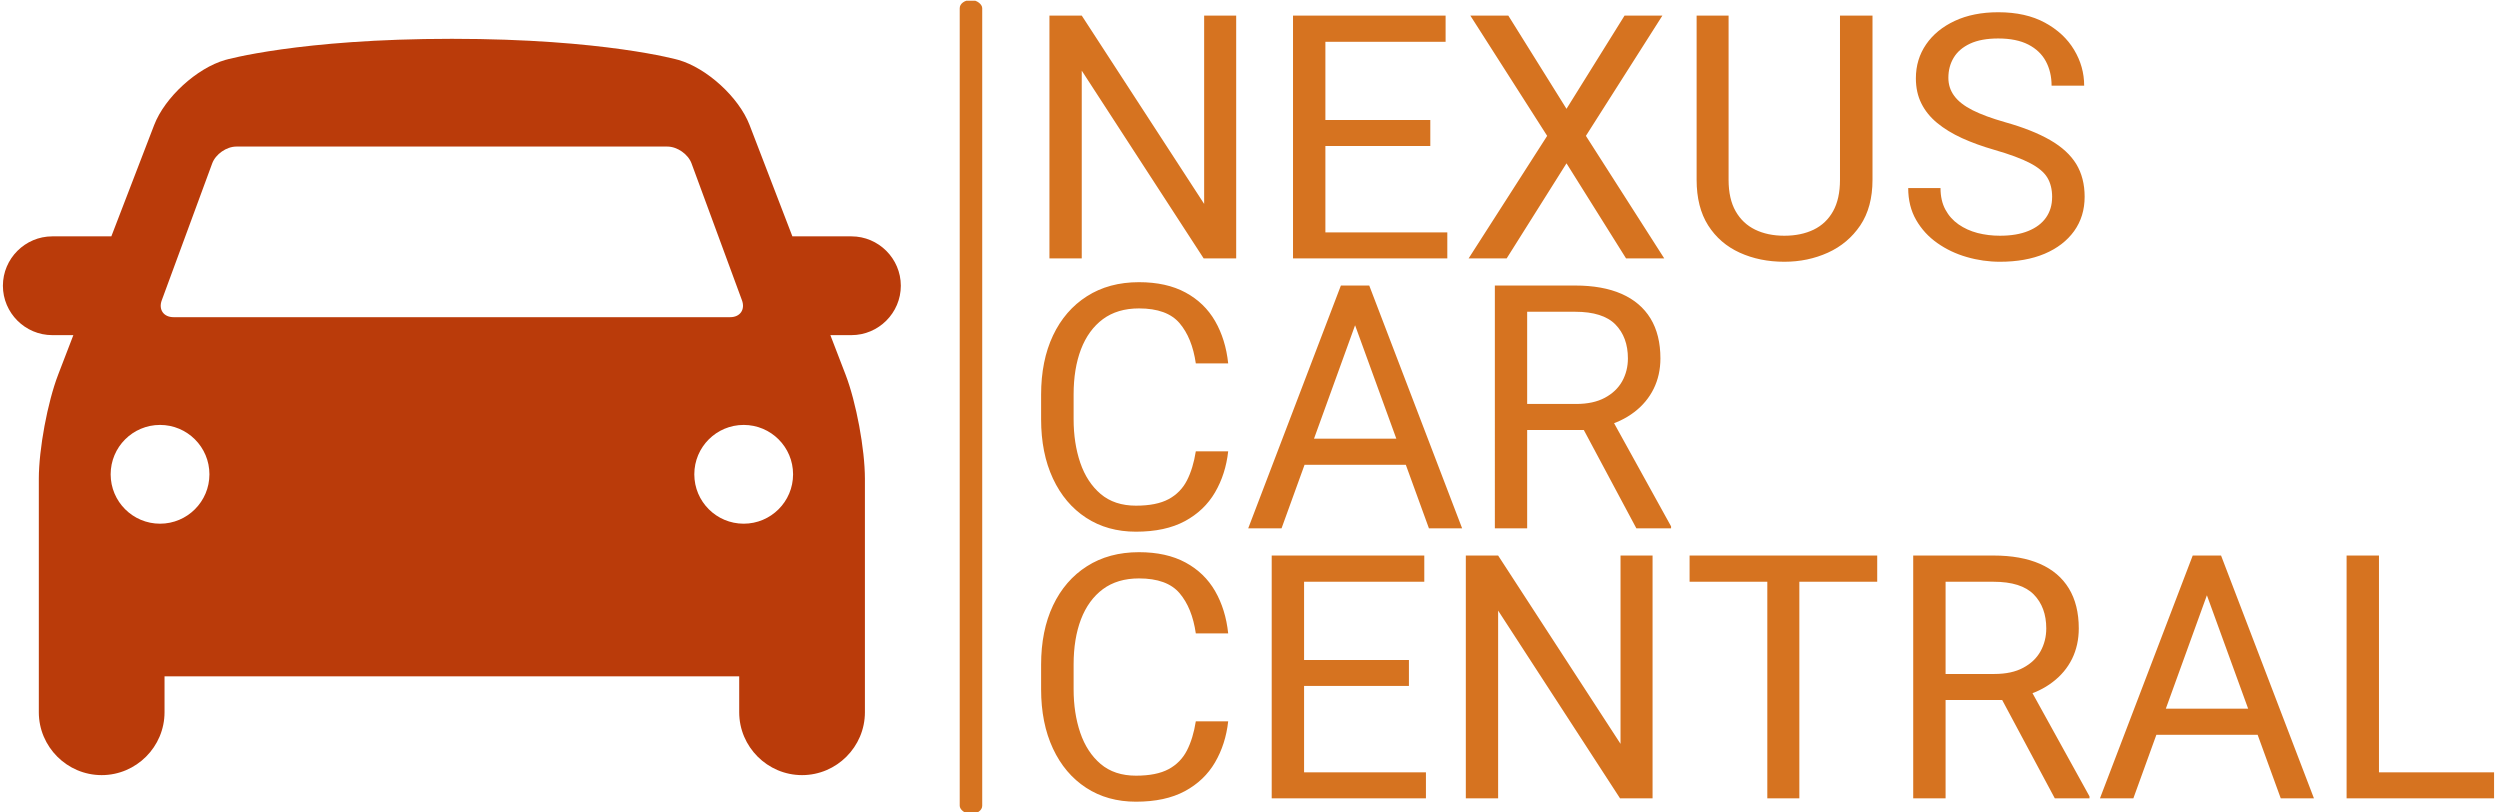 <svg xmlns="http://www.w3.org/2000/svg" version="1.1" xmlns:xlink="http://www.w3.org/1999/xlink" xmlns:svgjs="http://svgjs.dev/svgjs" width="1000" height="325" viewBox="0 0 1000 325"><g transform="matrix(1,0,0,1,-0.606,0.286)"><svg viewBox="0 0 396 129" data-background-color="#ffffff" preserveAspectRatio="xMidYMid meet" height="325" width="1000" xmlns="http://www.w3.org/2000/svg" xmlns:xlink="http://www.w3.org/1999/xlink"><g id="tight-bounds" transform="matrix(1,0,0,1,0.24,-0.113)"><svg viewBox="0 0 395.52 129.227" height="129.227" width="395.52"><g><svg viewBox="0 0 615.194 201" height="129.227" width="395.52"><g><rect width="5.556" height="201" x="236.287" y="0" fill="#d67320" opacity="1" stroke-width="0" stroke="transparent" fill-opacity="1" class="rect-o-0" data-fill-palette-color="primary" rx="1%" id="o-0" data-palette-color="#d67320"></rect></g><g transform="matrix(1,0,0,1,256.386,0.5)"><svg viewBox="0 0 358.808 200" height="200" width="358.808"><g id="textblocktransform"><svg viewBox="0 0 358.808 200" height="200" width="358.808" id="textblock"><g><svg viewBox="0 0 358.808 200" height="200" width="358.808"><g transform="matrix(1,0,0,1,0,0)"><svg width="358.808" viewBox="2.91 -36.04 212.72 115.58" height="200" data-palette-color="#d67320"><svg></svg><svg></svg><svg></svg><g class="wordmark-text-0" data-fill-palette-color="primary" id="text-0"><path xmlns="http://www.w3.org/2000/svg" d="M31.47-35.55v35.55h-4.76l-17.85-27.49v27.49h-4.73v-35.55h4.73l17.92 27.57v-27.57zM62.38-3.81v3.81h-18.78v-3.81zM44.53-35.55v35.55h-4.74v-35.55zM59.89-20.26v3.8h-16.29v-3.8zM62.13-35.55v3.84h-18.53v-3.84zM71.31-35.55l8.52 13.65 8.5-13.65h5.54l-11.2 17.61 11.47 17.94h-5.59l-8.72-13.92-8.76 13.92h-5.57l11.5-17.94-11.25-17.61zM119.87-35.55h4.76v24.05c0 2.667-0.597 4.89-1.79 6.67-1.2 1.773-2.78 3.103-4.74 3.99-1.96 0.887-4.087 1.33-6.38 1.33v0c-2.407 0-4.583-0.443-6.53-1.33-1.947-0.887-3.487-2.217-4.62-3.99-1.127-1.78-1.69-4.003-1.69-6.67v0-24.05h4.68v24.05c0 1.853 0.343 3.383 1.03 4.59 0.687 1.207 1.64 2.107 2.86 2.7 1.22 0.593 2.643 0.89 4.27 0.89v0c1.64 0 3.073-0.297 4.3-0.89 1.22-0.593 2.167-1.493 2.84-2.7 0.673-1.207 1.01-2.737 1.01-4.59v0zM150.93-8.98v0c0-1.127-0.237-2.08-0.71-2.86-0.473-0.78-1.32-1.487-2.54-2.12-1.22-0.64-2.953-1.283-5.2-1.93v0c-1.76-0.507-3.343-1.08-4.75-1.72-1.407-0.647-2.613-1.383-3.62-2.21-1.013-0.833-1.787-1.787-2.32-2.86-0.54-1.073-0.81-2.303-0.81-3.69v0c0-1.853 0.5-3.51 1.5-4.97 1-1.453 2.403-2.6 4.21-3.44 1.807-0.84 3.923-1.26 6.35-1.26v0c2.687 0 4.967 0.51 6.84 1.53 1.873 1.02 3.297 2.347 4.27 3.98 0.98 1.633 1.47 3.38 1.47 5.24v0h-4.77c0-1.333-0.28-2.523-0.84-3.57-0.56-1.04-1.417-1.857-2.57-2.45-1.16-0.593-2.627-0.89-4.4-0.89v0c-1.66 0-3.03 0.25-4.11 0.75-1.087 0.507-1.89 1.193-2.41 2.06-0.52 0.86-0.78 1.843-0.78 2.95v0c0 0.993 0.287 1.877 0.86 2.65 0.567 0.773 1.46 1.47 2.68 2.09 1.22 0.613 2.8 1.197 4.74 1.75v0c2.687 0.753 4.89 1.627 6.61 2.62 1.727 0.993 3.003 2.163 3.83 3.51 0.82 1.353 1.23 2.95 1.23 4.79v0c0 1.92-0.513 3.597-1.54 5.03-1.027 1.427-2.467 2.533-4.32 3.32-1.853 0.78-4.033 1.17-6.54 1.17v0c-1.647 0-3.263-0.23-4.85-0.69-1.587-0.453-3.027-1.137-4.32-2.05-1.293-0.907-2.327-2.033-3.1-3.38-0.773-1.34-1.16-2.897-1.16-4.67v0h4.73c0 1.22 0.237 2.27 0.71 3.15 0.473 0.88 1.117 1.603 1.93 2.17 0.813 0.567 1.74 0.987 2.78 1.26 1.047 0.267 2.14 0.4 3.28 0.4v0c1.64 0 3.027-0.233 4.16-0.7 1.133-0.46 1.997-1.113 2.59-1.96 0.593-0.847 0.89-1.847 0.89-3z" fill="#d67320" fill-rule="nonzero" stroke="none" stroke-width="1" stroke-linecap="butt" stroke-linejoin="miter" stroke-miterlimit="10" stroke-dasharray="" stroke-dashoffset="0" font-family="none" font-weight="none" font-size="none" text-anchor="none" style="mix-blend-mode: normal" data-fill-palette-color="primary" opacity="1"></path><path xmlns="http://www.w3.org/2000/svg" d="M25.56 28.24h4.74c-0.247 2.233-0.89 4.24-1.93 6.02-1.04 1.78-2.513 3.183-4.42 4.21-1.907 1.027-4.29 1.54-7.15 1.54v0c-2.787 0-5.22-0.68-7.3-2.04-2.087-1.36-3.707-3.277-4.86-5.75-1.153-2.473-1.73-5.363-1.73-8.67v0-3.59c0-3.32 0.58-6.21 1.74-8.67 1.167-2.467 2.823-4.383 4.97-5.75 2.147-1.373 4.687-2.06 7.62-2.06v0c2.68 0 4.95 0.503 6.81 1.51 1.853 1 3.297 2.393 4.33 4.18 1.033 1.793 1.673 3.86 1.92 6.2v0h-4.74c-0.36-2.487-1.153-4.45-2.38-5.89-1.227-1.44-3.207-2.16-5.94-2.16v0c-2.1 0-3.86 0.523-5.28 1.57-1.413 1.053-2.483 2.523-3.21 4.41-0.72 1.887-1.08 4.093-1.08 6.62v0 3.63c0 2.327 0.323 4.447 0.97 6.36 0.653 1.913 1.65 3.44 2.99 4.58 1.347 1.14 3.07 1.71 5.17 1.71v0c2 0 3.59-0.317 4.77-0.95 1.18-0.633 2.077-1.547 2.69-2.74 0.607-1.187 1.04-2.61 1.3-4.27zM49.85 7.1l-11.74 32.42h-4.88l13.57-35.55h3.13zM59.69 39.52l-11.79-32.42-0.05-3.13h3.1l13.6 35.55zM59.11 26.39v3.83h-20v-3.83zM69.34 3.97h11.76c2.673 0 4.937 0.407 6.79 1.22 1.853 0.813 3.267 2.013 4.24 3.6 0.967 1.593 1.45 3.543 1.45 5.85v0c0 1.627-0.33 3.11-0.99 4.45-0.66 1.333-1.607 2.47-2.84 3.41-1.24 0.947-2.713 1.647-4.42 2.1v0l-1.32 0.52h-11.04l-0.05-3.81h8.31c1.687 0 3.093-0.303 4.22-0.91 1.12-0.6 1.963-1.403 2.53-2.41 0.56-1.013 0.84-2.13 0.84-3.35v0c0-2.067-0.61-3.723-1.83-4.97-1.22-1.24-3.183-1.86-5.89-1.86v0h-7.03v31.71h-4.73zM90.06 39.52l-8.61-16.11h4.95l8.74 15.82v0.29z" fill="#d67320" fill-rule="nonzero" stroke="none" stroke-width="1" stroke-linecap="butt" stroke-linejoin="miter" stroke-miterlimit="10" stroke-dasharray="" stroke-dashoffset="0" font-family="none" font-weight="none" font-size="none" text-anchor="none" style="mix-blend-mode: normal" data-fill-palette-color="primary" opacity="1"></path><path xmlns="http://www.w3.org/2000/svg" d="M25.56 67.77h4.74c-0.247 2.233-0.89 4.24-1.93 6.02-1.04 1.78-2.513 3.183-4.42 4.21-1.907 1.027-4.29 1.54-7.15 1.54v0c-2.787 0-5.22-0.68-7.3-2.04-2.087-1.36-3.707-3.277-4.86-5.75-1.153-2.473-1.73-5.363-1.73-8.67v0-3.59c0-3.32 0.58-6.21 1.74-8.67 1.167-2.467 2.823-4.383 4.97-5.75 2.147-1.373 4.687-2.06 7.62-2.06v0c2.68 0 4.95 0.503 6.81 1.51 1.853 1 3.297 2.393 4.33 4.18 1.033 1.793 1.673 3.86 1.92 6.2v0h-4.74c-0.36-2.487-1.153-4.45-2.38-5.89-1.227-1.44-3.207-2.16-5.94-2.16v0c-2.1 0-3.86 0.523-5.28 1.57-1.413 1.053-2.483 2.523-3.21 4.41-0.72 1.887-1.08 4.093-1.08 6.62v0 3.63c0 2.327 0.323 4.447 0.97 6.36 0.653 1.913 1.65 3.44 2.99 4.58 1.347 1.14 3.07 1.71 5.17 1.71v0c2 0 3.59-0.317 4.77-0.95 1.18-0.633 2.077-1.547 2.69-2.74 0.607-1.187 1.04-2.61 1.3-4.27zM59.25 75.24v3.81h-18.77v-3.81zM41.41 43.5v35.55h-4.74v-35.55zM56.76 58.79v3.8h-16.28v-3.8zM59.01 43.5v3.84h-18.53v-3.84zM92.43 43.5v35.55h-4.76l-17.85-27.49v27.49h-4.73v-35.55h4.73l17.92 27.57v-27.57zM113.92 43.5v35.55h-4.69v-35.55zM125.32 43.5v3.84h-27.47v-3.84zM130.59 43.5h11.77c2.667 0 4.93 0.407 6.79 1.22 1.853 0.813 3.263 2.013 4.23 3.6 0.967 1.593 1.45 3.543 1.45 5.85v0c0 1.627-0.327 3.11-0.98 4.45-0.66 1.333-1.61 2.47-2.85 3.41-1.233 0.947-2.707 1.647-4.42 2.1v0l-1.32 0.52h-11.03l-0.05-3.81h8.3c1.693 0 3.1-0.303 4.22-0.91 1.127-0.6 1.97-1.403 2.53-2.41 0.56-1.013 0.84-2.13 0.84-3.35v0c0-2.067-0.61-3.723-1.83-4.97-1.22-1.24-3.18-1.86-5.88-1.86v0h-7.03v31.71h-4.74zM151.32 79.05l-8.62-16.11h4.96l8.74 15.82v0.29zM174.56 46.63l-11.74 32.42h-4.89l13.58-35.55h3.12zM184.4 79.05l-11.79-32.42-0.05-3.13h3.1l13.6 35.55zM183.81 65.92v3.83h-19.99v-3.83zM215.63 75.24v3.81h-17.78v-3.81zM198.78 43.5v35.55h-4.74v-35.55z" fill="#d67320" fill-rule="nonzero" stroke="none" stroke-width="1" stroke-linecap="butt" stroke-linejoin="miter" stroke-miterlimit="10" stroke-dasharray="" stroke-dashoffset="0" font-family="none" font-weight="none" font-size="none" text-anchor="none" style="mix-blend-mode: normal" data-fill-palette-color="primary" opacity="1"></path></g></svg></g></svg></g></svg></g></svg></g><g transform="matrix(1,0,0,1,0,9.585)"><svg viewBox="0 0 221.743 181.829" height="181.829" width="221.743"><g><svg xmlns="http://www.w3.org/2000/svg" xmlns:xlink="http://www.w3.org/1999/xlink" version="1.1" x="0" y="0" viewBox="0 18 100 82" enable-background="new 0 0 100 100" xml:space="preserve" height="181.829" width="221.743" class="icon-icon-0" data-fill-palette-color="accent" id="icon-0"><path fill="#ba3b0a" d="M100 45.5c0-3.025-2.475-5.5-5.5-5.5h-6.577l-4.769-12.4c-1.185-3.08-4.75-6.342-7.924-7.249C75.23 20.352 67 18 50 18s-25.231 2.352-25.231 2.352c-3.173 0.907-6.738 4.168-7.923 7.249L12.077 40H5.5C2.475 40 0 42.475 0 45.5S2.475 51 5.5 51h2.346l-1.692 4.4C4.969 58.479 4 63.7 4 67v26c0 3.85 3.15 7 7 7s7-3.15 7-7v-4h64v4c0 3.85 3.15 7 7 7s7-3.15 7-7V67c0-3.3-0.97-8.521-2.154-11.6L92.153 51H94.5C97.525 51 100 48.525 100 45.5zM17.691 47.124l5.617-15.247C23.689 30.845 24.9 30 26 30h48c1.1 0 2.312 0.845 2.691 1.876l5.617 15.247C82.688 48.155 82.1 49 81 49H19C17.9 49 17.311 48.155 17.691 47.124zM17.5 72c-3.038 0-5.5-2.465-5.5-5.5s2.462-5.5 5.5-5.5c3.037 0 5.5 2.465 5.5 5.5S20.537 72 17.5 72zM82.5 72c-3.038 0-5.5-2.462-5.5-5.5s2.462-5.5 5.5-5.5 5.5 2.462 5.5 5.5S85.538 72 82.5 72z" data-fill-palette-color="accent"></path></svg></g></svg></g></svg></g><defs></defs></svg><rect width="395.52" height="129.227" fill="none" stroke="none" visibility="hidden"></rect></g></svg></g></svg>